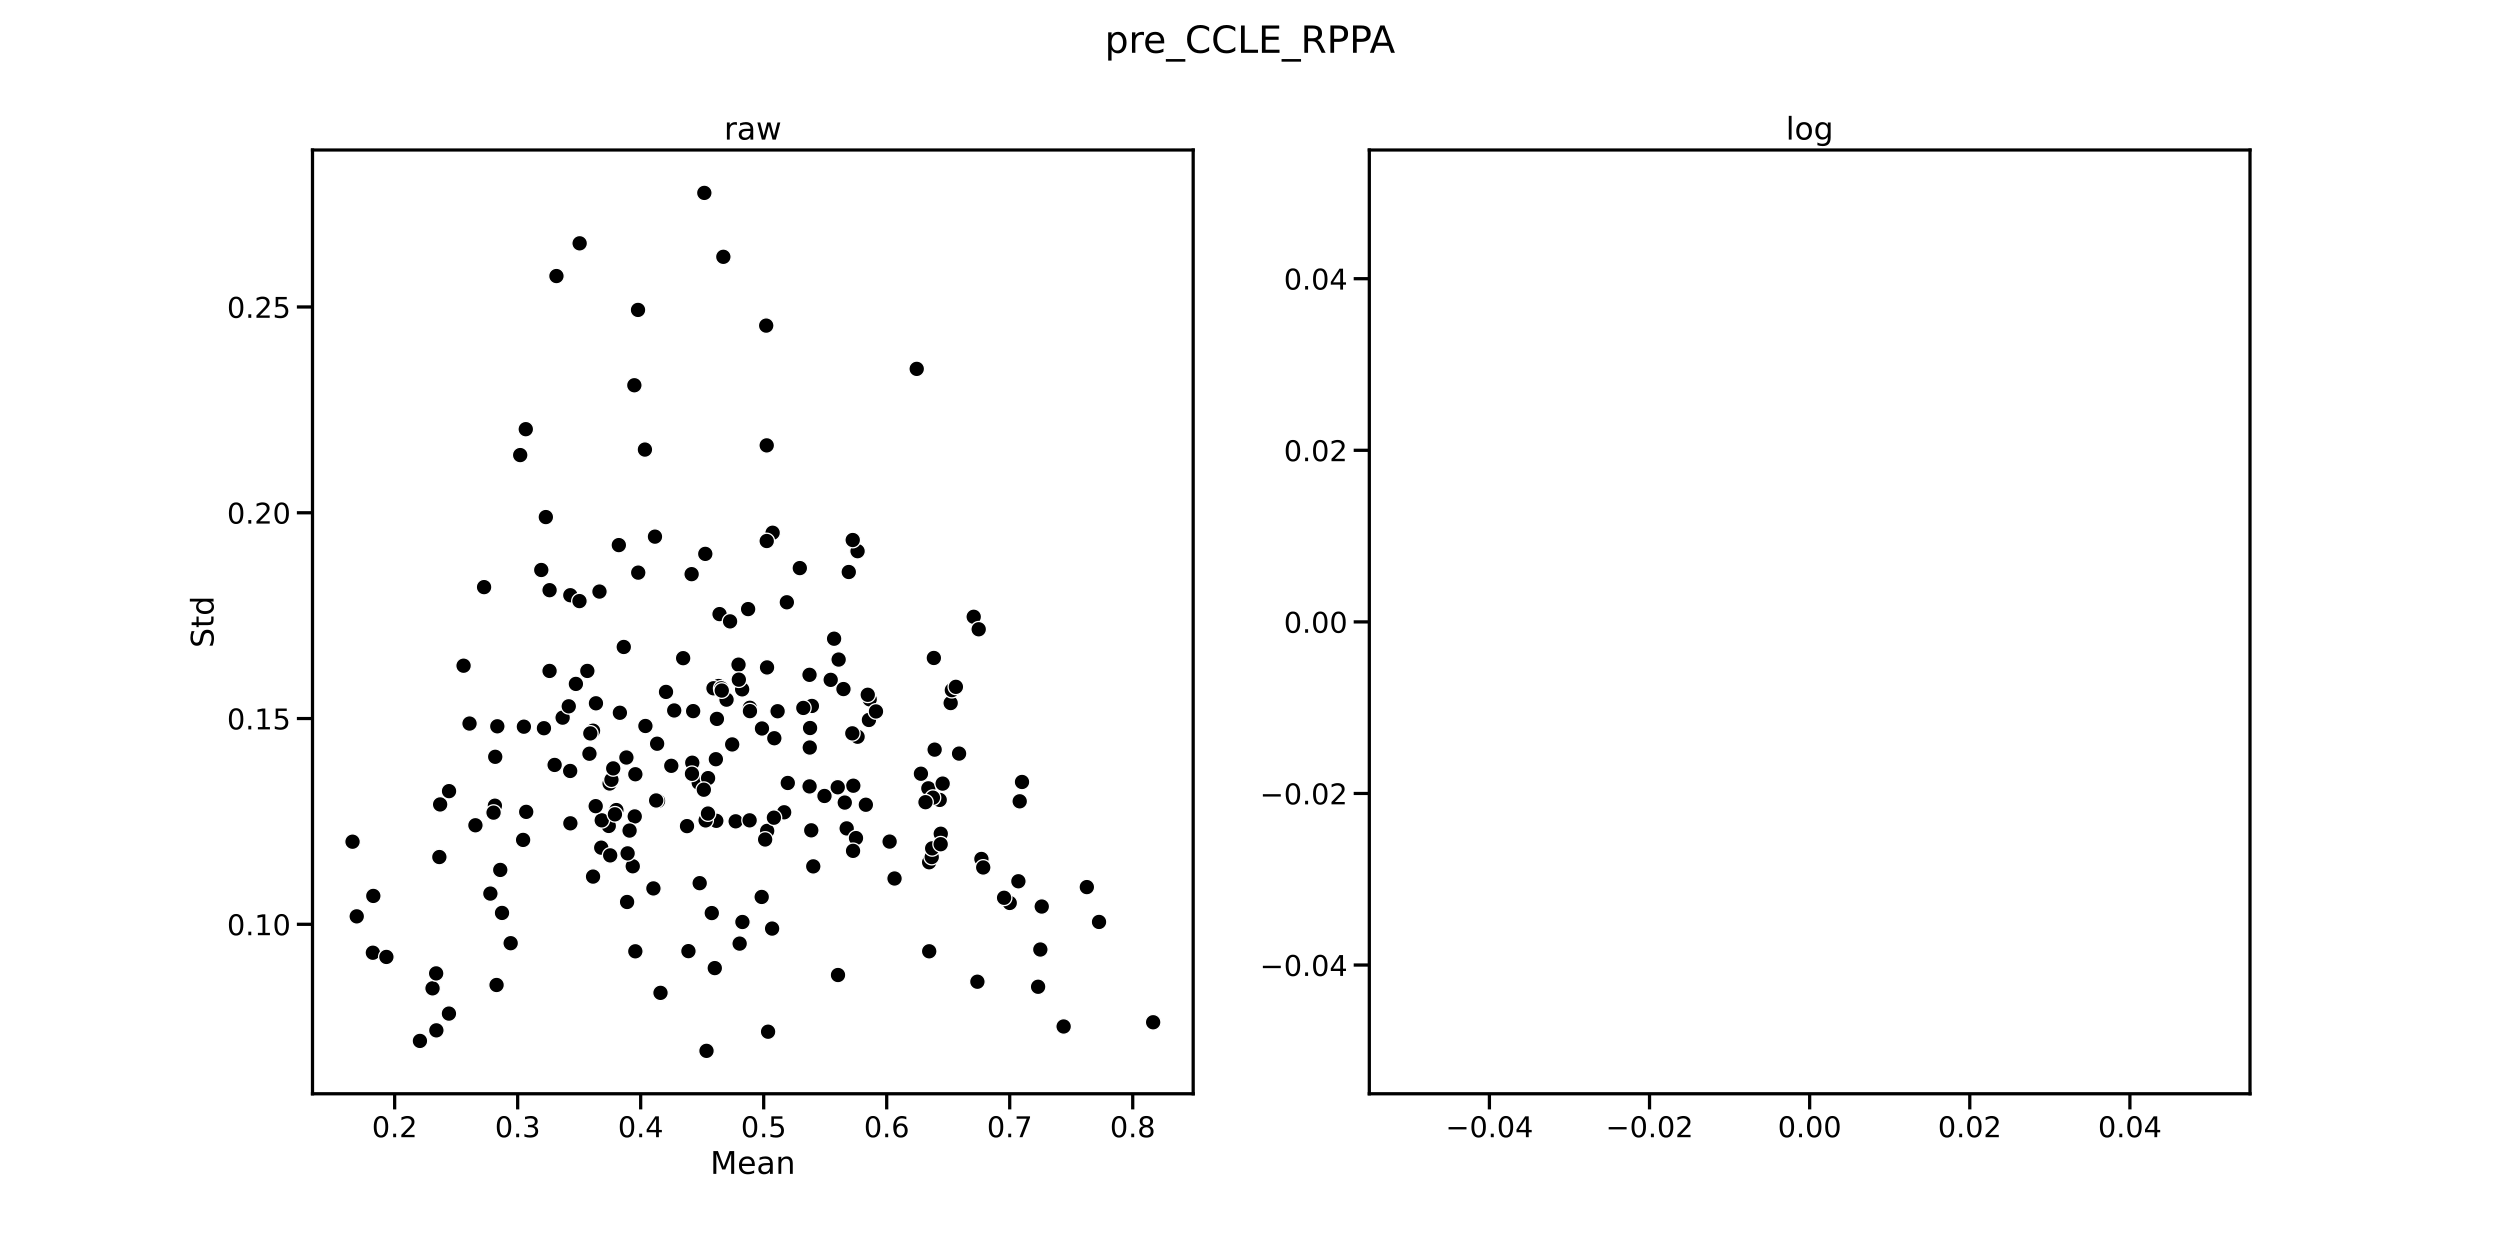 <?xml version="1.0" encoding="utf-8" standalone="no"?>
<!DOCTYPE svg PUBLIC "-//W3C//DTD SVG 1.1//EN"
  "http://www.w3.org/Graphics/SVG/1.1/DTD/svg11.dtd">
<!-- Created with matplotlib (https://matplotlib.org/) -->
<svg height="720pt" version="1.1" viewBox="0 0 1440 720" width="1440pt" xmlns="http://www.w3.org/2000/svg" xmlns:xlink="http://www.w3.org/1999/xlink">
 <defs>
  <style type="text/css">*{stroke-linecap:butt;stroke-linejoin:round;}</style>
 </defs>
 <g id="figure_1">
  <g id="patch_1">
   <path d="M 0 720 
L 1440 720 
L 1440 0 
L 0 0 
z
" style="fill:#ffffff;"/>
  </g>
  <g id="axes_1">
   <g id="patch_2">
    <path d="M 180 630 
L 687.273 630 
L 687.273 86.4 
L 180 86.4 
z
" style="fill:#ffffff;"/>
   </g>
   <g id="PathCollection_1">
    <defs>
     <path d="M 0 4.5 
C 1.193 4.5 2.338 4.026 3.182 3.182 
C 4.026 2.338 4.5 1.193 4.5 0 
C 4.5 -1.193 4.026 -2.338 3.182 -3.182 
C 2.338 -4.026 1.193 -4.5 0 -4.5 
C -1.193 -4.5 -2.338 -4.026 -3.182 -3.182 
C -4.026 -2.338 -4.5 -1.193 -4.5 0 
C -4.5 1.193 -4.026 2.338 -3.182 3.182 
C -2.338 4.026 -1.193 4.5 0 4.5 
z
" id="m0e0b0cdd06" style="stroke:#ffffff;stroke-width:0.75;"/>
    </defs>
    <g clip-path="url(#p935c5dc453)">
     <use style="stroke:#ffffff;stroke-width:0.75;" x="365.607" xlink:href="#m0e0b0cdd06" y="470.264"/>
     <use style="stroke:#ffffff;stroke-width:0.75;" x="249.139" xlink:href="#m0e0b0cdd06" y="569.284"/>
     <use style="stroke:#ffffff;stroke-width:0.75;" x="512.42" xlink:href="#m0e0b0cdd06" y="484.754"/>
     <use style="stroke:#ffffff;stroke-width:0.75;" x="478.482" xlink:href="#m0e0b0cdd06" y="391.595"/>
     <use style="stroke:#ffffff;stroke-width:0.75;" x="438.899" xlink:href="#m0e0b0cdd06" y="419.612"/>
     <use style="stroke:#ffffff;stroke-width:0.75;" x="467.647" xlink:href="#m0e0b0cdd06" y="406.625"/>
     <use style="stroke:#ffffff;stroke-width:0.75;" x="441.893" xlink:href="#m0e0b0cdd06" y="478.584"/>
     <use style="stroke:#ffffff;stroke-width:0.75;" x="600.042" xlink:href="#m0e0b0cdd06" y="522.165"/>
     <use style="stroke:#ffffff;stroke-width:0.75;" x="351.136" xlink:href="#m0e0b0cdd06" y="451.289"/>
     <use style="stroke:#ffffff;stroke-width:0.75;" x="453.767" xlink:href="#m0e0b0cdd06" y="450.991"/>
     <use style="stroke:#ffffff;stroke-width:0.75;" x="535.186" xlink:href="#m0e0b0cdd06" y="496.658"/>
     <use style="stroke:#ffffff;stroke-width:0.75;" x="364.461" xlink:href="#m0e0b0cdd06" y="498.966"/>
     <use style="stroke:#ffffff;stroke-width:0.75;" x="350.647" xlink:href="#m0e0b0cdd06" y="475.743"/>
     <use style="stroke:#ffffff;stroke-width:0.75;" x="431.928" xlink:href="#m0e0b0cdd06" y="407.687"/>
     <use style="stroke:#ffffff;stroke-width:0.75;" x="421.743" xlink:href="#m0e0b0cdd06" y="428.793"/>
     <use style="stroke:#ffffff;stroke-width:0.75;" x="377.26" xlink:href="#m0e0b0cdd06" y="309.108"/>
     <use style="stroke:#ffffff;stroke-width:0.75;" x="311.775" xlink:href="#m0e0b0cdd06" y="328.311"/>
     <use style="stroke:#ffffff;stroke-width:0.75;" x="488.896" xlink:href="#m0e0b0cdd06" y="329.475"/>
     <use style="stroke:#ffffff;stroke-width:0.75;" x="466.32" xlink:href="#m0e0b0cdd06" y="452.971"/>
     <use style="stroke:#ffffff;stroke-width:0.75;" x="537.894" xlink:href="#m0e0b0cdd06" y="378.988"/>
     <use style="stroke:#ffffff;stroke-width:0.75;" x="445.025" xlink:href="#m0e0b0cdd06" y="306.865"/>
     <use style="stroke:#ffffff;stroke-width:0.75;" x="355.034" xlink:href="#m0e0b0cdd06" y="466.597"/>
     <use style="stroke:#ffffff;stroke-width:0.75;" x="203.058" xlink:href="#m0e0b0cdd06" y="484.823"/>
     <use style="stroke:#ffffff;stroke-width:0.75;" x="541.264" xlink:href="#m0e0b0cdd06" y="460.751"/>
     <use style="stroke:#ffffff;stroke-width:0.75;" x="586.593" xlink:href="#m0e0b0cdd06" y="507.608"/>
     <use style="stroke:#ffffff;stroke-width:0.75;" x="538.352" xlink:href="#m0e0b0cdd06" y="431.789"/>
     <use style="stroke:#ffffff;stroke-width:0.75;" x="491.506" xlink:href="#m0e0b0cdd06" y="452.565"/>
     <use style="stroke:#ffffff;stroke-width:0.75;" x="402.465" xlink:href="#m0e0b0cdd06" y="450.844"/>
     <use style="stroke:#ffffff;stroke-width:0.75;" x="341.597" xlink:href="#m0e0b0cdd06" y="504.916"/>
     <use style="stroke:#ffffff;stroke-width:0.75;" x="565.292" xlink:href="#m0e0b0cdd06" y="494.756"/>
     <use style="stroke:#ffffff;stroke-width:0.75;" x="412.589" xlink:href="#m0e0b0cdd06" y="472.788"/>
     <use style="stroke:#ffffff;stroke-width:0.75;" x="316.558" xlink:href="#m0e0b0cdd06" y="339.945"/>
     <use style="stroke:#ffffff;stroke-width:0.75;" x="413.909" xlink:href="#m0e0b0cdd06" y="395.141"/>
     <use style="stroke:#ffffff;stroke-width:0.75;" x="451.68" xlink:href="#m0e0b0cdd06" y="467.876"/>
     <use style="stroke:#ffffff;stroke-width:0.75;" x="528.032" xlink:href="#m0e0b0cdd06" y="212.47"/>
     <use style="stroke:#ffffff;stroke-width:0.75;" x="423.748" xlink:href="#m0e0b0cdd06" y="473.082"/>
     <use style="stroke:#ffffff;stroke-width:0.75;" x="407.856" xlink:href="#m0e0b0cdd06" y="448.2"/>
     <use style="stroke:#ffffff;stroke-width:0.75;" x="467.287" xlink:href="#m0e0b0cdd06" y="478.27"/>
     <use style="stroke:#ffffff;stroke-width:0.75;" x="462.719" xlink:href="#m0e0b0cdd06" y="407.767"/>
     <use style="stroke:#ffffff;stroke-width:0.75;" x="388.346" xlink:href="#m0e0b0cdd06" y="409.227"/>
     <use style="stroke:#ffffff;stroke-width:0.75;" x="406.433" xlink:href="#m0e0b0cdd06" y="472.56"/>
     <use style="stroke:#ffffff;stroke-width:0.75;" x="446.004" xlink:href="#m0e0b0cdd06" y="425.226"/>
     <use style="stroke:#ffffff;stroke-width:0.75;" x="267.017" xlink:href="#m0e0b0cdd06" y="383.444"/>
     <use style="stroke:#ffffff;stroke-width:0.75;" x="286.021" xlink:href="#m0e0b0cdd06" y="567.352"/>
     <use style="stroke:#ffffff;stroke-width:0.75;" x="241.877" xlink:href="#m0e0b0cdd06" y="599.571"/>
     <use style="stroke:#ffffff;stroke-width:0.75;" x="427.483" xlink:href="#m0e0b0cdd06" y="397.067"/>
     <use style="stroke:#ffffff;stroke-width:0.75;" x="547.585" xlink:href="#m0e0b0cdd06" y="404.963"/>
     <use style="stroke:#ffffff;stroke-width:0.75;" x="483.056" xlink:href="#m0e0b0cdd06" y="379.906"/>
     <use style="stroke:#ffffff;stroke-width:0.75;" x="412.339" xlink:href="#m0e0b0cdd06" y="437.305"/>
     <use style="stroke:#ffffff;stroke-width:0.75;" x="286.456" xlink:href="#m0e0b0cdd06" y="418.349"/>
     <use style="stroke:#ffffff;stroke-width:0.75;" x="294.141" xlink:href="#m0e0b0cdd06" y="543.283"/>
     <use style="stroke:#ffffff;stroke-width:0.75;" x="416.647" xlink:href="#m0e0b0cdd06" y="147.926"/>
     <use style="stroke:#ffffff;stroke-width:0.75;" x="214.766" xlink:href="#m0e0b0cdd06" y="548.773"/>
     <use style="stroke:#ffffff;stroke-width:0.75;" x="346.602" xlink:href="#m0e0b0cdd06" y="472.507"/>
     <use style="stroke:#ffffff;stroke-width:0.75;" x="356.445" xlink:href="#m0e0b0cdd06" y="313.979"/>
     <use style="stroke:#ffffff;stroke-width:0.75;" x="273.846" xlink:href="#m0e0b0cdd06" y="475.358"/>
     <use style="stroke:#ffffff;stroke-width:0.75;" x="498.727" xlink:href="#m0e0b0cdd06" y="463.531"/>
     <use style="stroke:#ffffff;stroke-width:0.75;" x="395.717" xlink:href="#m0e0b0cdd06" y="475.844"/>
     <use style="stroke:#ffffff;stroke-width:0.75;" x="493.971" xlink:href="#m0e0b0cdd06" y="424.358"/>
     <use style="stroke:#ffffff;stroke-width:0.75;" x="352.193" xlink:href="#m0e0b0cdd06" y="449.159"/>
     <use style="stroke:#ffffff;stroke-width:0.75;" x="380.449" xlink:href="#m0e0b0cdd06" y="571.883"/>
     <use style="stroke:#ffffff;stroke-width:0.75;" x="333.871" xlink:href="#m0e0b0cdd06" y="140.152"/>
     <use style="stroke:#ffffff;stroke-width:0.75;" x="407.804" xlink:href="#m0e0b0cdd06" y="468.605"/>
     <use style="stroke:#ffffff;stroke-width:0.75;" x="587.347" xlink:href="#m0e0b0cdd06" y="461.556"/>
     <use style="stroke:#ffffff;stroke-width:0.75;" x="379.037" xlink:href="#m0e0b0cdd06" y="461.333"/>
     <use style="stroke:#ffffff;stroke-width:0.75;" x="361.504" xlink:href="#m0e0b0cdd06" y="491.543"/>
     <use style="stroke:#ffffff;stroke-width:0.75;" x="354.199" xlink:href="#m0e0b0cdd06" y="469.052"/>
     <use style="stroke:#ffffff;stroke-width:0.75;" x="442.416" xlink:href="#m0e0b0cdd06" y="594.26"/>
     <use style="stroke:#ffffff;stroke-width:0.75;" x="612.65" xlink:href="#m0e0b0cdd06" y="591.258"/>
     <use style="stroke:#ffffff;stroke-width:0.75;" x="581.599" xlink:href="#m0e0b0cdd06" y="520.104"/>
     <use style="stroke:#ffffff;stroke-width:0.75;" x="405.691" xlink:href="#m0e0b0cdd06" y="111.109"/>
     <use style="stroke:#ffffff;stroke-width:0.75;" x="393.498" xlink:href="#m0e0b0cdd06" y="379.108"/>
     <use style="stroke:#ffffff;stroke-width:0.75;" x="534.728" xlink:href="#m0e0b0cdd06" y="454.08"/>
     <use style="stroke:#ffffff;stroke-width:0.75;" x="328.504" xlink:href="#m0e0b0cdd06" y="342.853"/>
     <use style="stroke:#ffffff;stroke-width:0.75;" x="328.534" xlink:href="#m0e0b0cdd06" y="474.232"/>
     <use style="stroke:#ffffff;stroke-width:0.75;" x="289.164" xlink:href="#m0e0b0cdd06" y="525.847"/>
     <use style="stroke:#ffffff;stroke-width:0.75;" x="438.735" xlink:href="#m0e0b0cdd06" y="516.639"/>
     <use style="stroke:#ffffff;stroke-width:0.75;" x="406.944" xlink:href="#m0e0b0cdd06" y="605.291"/>
     <use style="stroke:#ffffff;stroke-width:0.75;" x="205.477" xlink:href="#m0e0b0cdd06" y="527.82"/>
     <use style="stroke:#ffffff;stroke-width:0.75;" x="251.345" xlink:href="#m0e0b0cdd06" y="593.483"/>
     <use style="stroke:#ffffff;stroke-width:0.75;" x="258.589" xlink:href="#m0e0b0cdd06" y="583.831"/>
     <use style="stroke:#ffffff;stroke-width:0.75;" x="562.982" xlink:href="#m0e0b0cdd06" y="565.471"/>
     <use style="stroke:#ffffff;stroke-width:0.75;" x="480.44" xlink:href="#m0e0b0cdd06" y="367.895"/>
     <use style="stroke:#ffffff;stroke-width:0.75;" x="515.251" xlink:href="#m0e0b0cdd06" y="506.013"/>
     <use style="stroke:#ffffff;stroke-width:0.75;" x="365.381" xlink:href="#m0e0b0cdd06" y="221.909"/>
     <use style="stroke:#ffffff;stroke-width:0.75;" x="542.963" xlink:href="#m0e0b0cdd06" y="451.352"/>
     <use style="stroke:#ffffff;stroke-width:0.75;" x="319.461" xlink:href="#m0e0b0cdd06" y="440.599"/>
     <use style="stroke:#ffffff;stroke-width:0.75;" x="396.542" xlink:href="#m0e0b0cdd06" y="547.852"/>
     <use style="stroke:#ffffff;stroke-width:0.75;" x="345.296" xlink:href="#m0e0b0cdd06" y="340.741"/>
     <use style="stroke:#ffffff;stroke-width:0.75;" x="270.451" xlink:href="#m0e0b0cdd06" y="416.763"/>
     <use style="stroke:#ffffff;stroke-width:0.75;" x="406.246" xlink:href="#m0e0b0cdd06" y="319.029"/>
     <use style="stroke:#ffffff;stroke-width:0.75;" x="490.934" xlink:href="#m0e0b0cdd06" y="422.407"/>
     <use style="stroke:#ffffff;stroke-width:0.75;" x="301.755" xlink:href="#m0e0b0cdd06" y="418.569"/>
     <use style="stroke:#ffffff;stroke-width:0.75;" x="530.454" xlink:href="#m0e0b0cdd06" y="445.666"/>
     <use style="stroke:#ffffff;stroke-width:0.75;" x="447.899" xlink:href="#m0e0b0cdd06" y="409.669"/>
     <use style="stroke:#ffffff;stroke-width:0.75;" x="500.934" xlink:href="#m0e0b0cdd06" y="402.82"/>
     <use style="stroke:#ffffff;stroke-width:0.75;" x="500.497" xlink:href="#m0e0b0cdd06" y="414.694"/>
     <use style="stroke:#ffffff;stroke-width:0.75;" x="339.52" xlink:href="#m0e0b0cdd06" y="434.146"/>
     <use style="stroke:#ffffff;stroke-width:0.75;" x="253.521" xlink:href="#m0e0b0cdd06" y="463.361"/>
     <use style="stroke:#ffffff;stroke-width:0.75;" x="430.922" xlink:href="#m0e0b0cdd06" y="350.838"/>
     <use style="stroke:#ffffff;stroke-width:0.75;" x="361.209" xlink:href="#m0e0b0cdd06" y="519.546"/>
     <use style="stroke:#ffffff;stroke-width:0.75;" x="253.069" xlink:href="#m0e0b0cdd06" y="493.652"/>
     <use style="stroke:#ffffff;stroke-width:0.75;" x="346.311" xlink:href="#m0e0b0cdd06" y="488.259"/>
     <use style="stroke:#ffffff;stroke-width:0.75;" x="314.4" xlink:href="#m0e0b0cdd06" y="297.832"/>
     <use style="stroke:#ffffff;stroke-width:0.75;" x="474.901" xlink:href="#m0e0b0cdd06" y="458.48"/>
     <use style="stroke:#ffffff;stroke-width:0.75;" x="383.626" xlink:href="#m0e0b0cdd06" y="398.539"/>
     <use style="stroke:#ffffff;stroke-width:0.75;" x="365.952" xlink:href="#m0e0b0cdd06" y="547.956"/>
     <use style="stroke:#ffffff;stroke-width:0.75;" x="285.055" xlink:href="#m0e0b0cdd06" y="464.085"/>
     <use style="stroke:#ffffff;stroke-width:0.75;" x="440.726" xlink:href="#m0e0b0cdd06" y="483.549"/>
     <use style="stroke:#ffffff;stroke-width:0.75;" x="426.035" xlink:href="#m0e0b0cdd06" y="543.516"/>
     <use style="stroke:#ffffff;stroke-width:0.75;" x="316.545" xlink:href="#m0e0b0cdd06" y="386.459"/>
     <use style="stroke:#ffffff;stroke-width:0.75;" x="414.456" xlink:href="#m0e0b0cdd06" y="353.723"/>
     <use style="stroke:#ffffff;stroke-width:0.75;" x="431.779" xlink:href="#m0e0b0cdd06" y="472.515"/>
     <use style="stroke:#ffffff;stroke-width:0.75;" x="285.252" xlink:href="#m0e0b0cdd06" y="435.92"/>
     <use style="stroke:#ffffff;stroke-width:0.75;" x="535.221" xlink:href="#m0e0b0cdd06" y="547.942"/>
     <use style="stroke:#ffffff;stroke-width:0.75;" x="399.263" xlink:href="#m0e0b0cdd06" y="409.601"/>
     <use style="stroke:#ffffff;stroke-width:0.75;" x="301.315" xlink:href="#m0e0b0cdd06" y="483.785"/>
     <use style="stroke:#ffffff;stroke-width:0.75;" x="427.634" xlink:href="#m0e0b0cdd06" y="531.068"/>
     <use style="stroke:#ffffff;stroke-width:0.75;" x="626.016" xlink:href="#m0e0b0cdd06" y="510.964"/>
     <use style="stroke:#ffffff;stroke-width:0.75;" x="552.43" xlink:href="#m0e0b0cdd06" y="434.067"/>
     <use style="stroke:#ffffff;stroke-width:0.75;" x="664.215" xlink:href="#m0e0b0cdd06" y="588.826"/>
     <use style="stroke:#ffffff;stroke-width:0.75;" x="597.952" xlink:href="#m0e0b0cdd06" y="568.376"/>
     <use style="stroke:#ffffff;stroke-width:0.75;" x="351.469" xlink:href="#m0e0b0cdd06" y="492.701"/>
     <use style="stroke:#ffffff;stroke-width:0.75;" x="588.677" xlink:href="#m0e0b0cdd06" y="450.415"/>
     <use style="stroke:#ffffff;stroke-width:0.75;" x="331.708" xlink:href="#m0e0b0cdd06" y="393.93"/>
     <use style="stroke:#ffffff;stroke-width:0.75;" x="409.986" xlink:href="#m0e0b0cdd06" y="525.928"/>
     <use style="stroke:#ffffff;stroke-width:0.75;" x="359.288" xlink:href="#m0e0b0cdd06" y="372.651"/>
     <use style="stroke:#ffffff;stroke-width:0.75;" x="466.285" xlink:href="#m0e0b0cdd06" y="388.701"/>
     <use style="stroke:#ffffff;stroke-width:0.75;" x="486.587" xlink:href="#m0e0b0cdd06" y="462.279"/>
     <use style="stroke:#ffffff;stroke-width:0.75;" x="365.965" xlink:href="#m0e0b0cdd06" y="445.966"/>
     <use style="stroke:#ffffff;stroke-width:0.75;" x="338.31" xlink:href="#m0e0b0cdd06" y="386.454"/>
     <use style="stroke:#ffffff;stroke-width:0.75;" x="299.637" xlink:href="#m0e0b0cdd06" y="262.127"/>
     <use style="stroke:#ffffff;stroke-width:0.75;" x="357.05" xlink:href="#m0e0b0cdd06" y="410.558"/>
     <use style="stroke:#ffffff;stroke-width:0.75;" x="360.809" xlink:href="#m0e0b0cdd06" y="436.324"/>
     <use style="stroke:#ffffff;stroke-width:0.75;" x="468.436" xlink:href="#m0e0b0cdd06" y="499.033"/>
     <use style="stroke:#ffffff;stroke-width:0.75;" x="251.226" xlink:href="#m0e0b0cdd06" y="560.675"/>
     <use style="stroke:#ffffff;stroke-width:0.75;" x="282.456" xlink:href="#m0e0b0cdd06" y="514.703"/>
     <use style="stroke:#ffffff;stroke-width:0.75;" x="405.402" xlink:href="#m0e0b0cdd06" y="454.868"/>
     <use style="stroke:#ffffff;stroke-width:0.75;" x="441.812" xlink:href="#m0e0b0cdd06" y="384.436"/>
     <use style="stroke:#ffffff;stroke-width:0.75;" x="398.373" xlink:href="#m0e0b0cdd06" y="330.714"/>
     <use style="stroke:#ffffff;stroke-width:0.75;" x="466.428" xlink:href="#m0e0b0cdd06" y="430.572"/>
     <use style="stroke:#ffffff;stroke-width:0.75;" x="376.365" xlink:href="#m0e0b0cdd06" y="511.728"/>
     <use style="stroke:#ffffff;stroke-width:0.75;" x="453.223" xlink:href="#m0e0b0cdd06" y="346.912"/>
     <use style="stroke:#ffffff;stroke-width:0.75;" x="504.566" xlink:href="#m0e0b0cdd06" y="409.787"/>
     <use style="stroke:#ffffff;stroke-width:0.75;" x="431.968" xlink:href="#m0e0b0cdd06" y="409.613"/>
     <use style="stroke:#ffffff;stroke-width:0.75;" x="460.692" xlink:href="#m0e0b0cdd06" y="327.218"/>
     <use style="stroke:#ffffff;stroke-width:0.75;" x="367.5" xlink:href="#m0e0b0cdd06" y="178.512"/>
     <use style="stroke:#ffffff;stroke-width:0.75;" x="222.559" xlink:href="#m0e0b0cdd06" y="551.191"/>
     <use style="stroke:#ffffff;stroke-width:0.75;" x="499.831" xlink:href="#m0e0b0cdd06" y="400.192"/>
     <use style="stroke:#ffffff;stroke-width:0.75;" x="403.018" xlink:href="#m0e0b0cdd06" y="508.702"/>
     <use style="stroke:#ffffff;stroke-width:0.75;" x="410.977" xlink:href="#m0e0b0cdd06" y="396.451"/>
     <use style="stroke:#ffffff;stroke-width:0.75;" x="487.686" xlink:href="#m0e0b0cdd06" y="477.15"/>
     <use style="stroke:#ffffff;stroke-width:0.75;" x="536.668" xlink:href="#m0e0b0cdd06" y="493.669"/>
     <use style="stroke:#ffffff;stroke-width:0.75;" x="415.455" xlink:href="#m0e0b0cdd06" y="396.463"/>
     <use style="stroke:#ffffff;stroke-width:0.75;" x="302.851" xlink:href="#m0e0b0cdd06" y="247.209"/>
     <use style="stroke:#ffffff;stroke-width:0.75;" x="537.367" xlink:href="#m0e0b0cdd06" y="459.453"/>
     <use style="stroke:#ffffff;stroke-width:0.75;" x="425.388" xlink:href="#m0e0b0cdd06" y="382.839"/>
     <use style="stroke:#ffffff;stroke-width:0.75;" x="425.57" xlink:href="#m0e0b0cdd06" y="391.478"/>
     <use style="stroke:#ffffff;stroke-width:0.75;" x="493.958" xlink:href="#m0e0b0cdd06" y="317.477"/>
     <use style="stroke:#ffffff;stroke-width:0.75;" x="303.098" xlink:href="#m0e0b0cdd06" y="467.628"/>
     <use style="stroke:#ffffff;stroke-width:0.75;" x="418.488" xlink:href="#m0e0b0cdd06" y="402.999"/>
     <use style="stroke:#ffffff;stroke-width:0.75;" x="466.605" xlink:href="#m0e0b0cdd06" y="419.335"/>
     <use style="stroke:#ffffff;stroke-width:0.75;" x="411.715" xlink:href="#m0e0b0cdd06" y="557.625"/>
     <use style="stroke:#ffffff;stroke-width:0.75;" x="371.761" xlink:href="#m0e0b0cdd06" y="418.168"/>
     <use style="stroke:#ffffff;stroke-width:0.75;" x="412.943" xlink:href="#m0e0b0cdd06" y="414.078"/>
     <use style="stroke:#ffffff;stroke-width:0.75;" x="313.31" xlink:href="#m0e0b0cdd06" y="419.451"/>
     <use style="stroke:#ffffff;stroke-width:0.75;" x="491.17" xlink:href="#m0e0b0cdd06" y="311.053"/>
     <use style="stroke:#ffffff;stroke-width:0.75;" x="441.632" xlink:href="#m0e0b0cdd06" y="311.623"/>
     <use style="stroke:#ffffff;stroke-width:0.75;" x="482.534" xlink:href="#m0e0b0cdd06" y="453.468"/>
     <use style="stroke:#ffffff;stroke-width:0.75;" x="541.878" xlink:href="#m0e0b0cdd06" y="480.237"/>
     <use style="stroke:#ffffff;stroke-width:0.75;" x="493.054" xlink:href="#m0e0b0cdd06" y="482.743"/>
     <use style="stroke:#ffffff;stroke-width:0.75;" x="343.121" xlink:href="#m0e0b0cdd06" y="464.346"/>
     <use style="stroke:#ffffff;stroke-width:0.75;" x="485.833" xlink:href="#m0e0b0cdd06" y="396.9"/>
     <use style="stroke:#ffffff;stroke-width:0.75;" x="566.331" xlink:href="#m0e0b0cdd06" y="499.657"/>
     <use style="stroke:#ffffff;stroke-width:0.75;" x="578.354" xlink:href="#m0e0b0cdd06" y="517.125"/>
     <use style="stroke:#ffffff;stroke-width:0.75;" x="378.509" xlink:href="#m0e0b0cdd06" y="428.384"/>
     <use style="stroke:#ffffff;stroke-width:0.75;" x="548.261" xlink:href="#m0e0b0cdd06" y="397.524"/>
     <use style="stroke:#ffffff;stroke-width:0.75;" x="560.856" xlink:href="#m0e0b0cdd06" y="355.27"/>
     <use style="stroke:#ffffff;stroke-width:0.75;" x="563.728" xlink:href="#m0e0b0cdd06" y="362.463"/>
     <use style="stroke:#ffffff;stroke-width:0.75;" x="258.649" xlink:href="#m0e0b0cdd06" y="455.697"/>
     <use style="stroke:#ffffff;stroke-width:0.75;" x="341.593" xlink:href="#m0e0b0cdd06" y="420.887"/>
     <use style="stroke:#ffffff;stroke-width:0.75;" x="533.085" xlink:href="#m0e0b0cdd06" y="462.064"/>
     <use style="stroke:#ffffff;stroke-width:0.75;" x="328.426" xlink:href="#m0e0b0cdd06" y="444.074"/>
     <use style="stroke:#ffffff;stroke-width:0.75;" x="340.03" xlink:href="#m0e0b0cdd06" y="422.44"/>
     <use style="stroke:#ffffff;stroke-width:0.75;" x="491.361" xlink:href="#m0e0b0cdd06" y="490.09"/>
     <use style="stroke:#ffffff;stroke-width:0.75;" x="444.733" xlink:href="#m0e0b0cdd06" y="534.86"/>
     <use style="stroke:#ffffff;stroke-width:0.75;" x="377.943" xlink:href="#m0e0b0cdd06" y="461.065"/>
     <use style="stroke:#ffffff;stroke-width:0.75;" x="362.637" xlink:href="#m0e0b0cdd06" y="478.403"/>
     <use style="stroke:#ffffff;stroke-width:0.75;" x="215.026" xlink:href="#m0e0b0cdd06" y="516.054"/>
     <use style="stroke:#ffffff;stroke-width:0.75;" x="420.525" xlink:href="#m0e0b0cdd06" y="357.912"/>
     <use style="stroke:#ffffff;stroke-width:0.75;" x="324.073" xlink:href="#m0e0b0cdd06" y="413.358"/>
     <use style="stroke:#ffffff;stroke-width:0.75;" x="536.932" xlink:href="#m0e0b0cdd06" y="488.661"/>
     <use style="stroke:#ffffff;stroke-width:0.75;" x="482.691" xlink:href="#m0e0b0cdd06" y="561.608"/>
     <use style="stroke:#ffffff;stroke-width:0.75;" x="288.148" xlink:href="#m0e0b0cdd06" y="501.077"/>
     <use style="stroke:#ffffff;stroke-width:0.75;" x="333.775" xlink:href="#m0e0b0cdd06" y="346.23"/>
     <use style="stroke:#ffffff;stroke-width:0.75;" x="343.27" xlink:href="#m0e0b0cdd06" y="405.1"/>
     <use style="stroke:#ffffff;stroke-width:0.75;" x="441.33" xlink:href="#m0e0b0cdd06" y="187.551"/>
     <use style="stroke:#ffffff;stroke-width:0.75;" x="367.619" xlink:href="#m0e0b0cdd06" y="329.835"/>
     <use style="stroke:#ffffff;stroke-width:0.75;" x="415.742" xlink:href="#m0e0b0cdd06" y="397.763"/>
     <use style="stroke:#ffffff;stroke-width:0.75;" x="284.285" xlink:href="#m0e0b0cdd06" y="468.071"/>
     <use style="stroke:#ffffff;stroke-width:0.75;" x="278.829" xlink:href="#m0e0b0cdd06" y="338.185"/>
     <use style="stroke:#ffffff;stroke-width:0.75;" x="541.825" xlink:href="#m0e0b0cdd06" y="486.272"/>
     <use style="stroke:#ffffff;stroke-width:0.75;" x="353.216" xlink:href="#m0e0b0cdd06" y="442.599"/>
     <use style="stroke:#ffffff;stroke-width:0.75;" x="633.042" xlink:href="#m0e0b0cdd06" y="531.04"/>
     <use style="stroke:#ffffff;stroke-width:0.75;" x="327.606" xlink:href="#m0e0b0cdd06" y="406.835"/>
     <use style="stroke:#ffffff;stroke-width:0.75;" x="320.512" xlink:href="#m0e0b0cdd06" y="159.006"/>
     <use style="stroke:#ffffff;stroke-width:0.75;" x="550.591" xlink:href="#m0e0b0cdd06" y="395.617"/>
     <use style="stroke:#ffffff;stroke-width:0.75;" x="371.472" xlink:href="#m0e0b0cdd06" y="258.952"/>
     <use style="stroke:#ffffff;stroke-width:0.75;" x="386.661" xlink:href="#m0e0b0cdd06" y="441.108"/>
     <use style="stroke:#ffffff;stroke-width:0.75;" x="599.231" xlink:href="#m0e0b0cdd06" y="546.922"/>
     <use style="stroke:#ffffff;stroke-width:0.75;" x="398.754" xlink:href="#m0e0b0cdd06" y="439.329"/>
     <use style="stroke:#ffffff;stroke-width:0.75;" x="441.63" xlink:href="#m0e0b0cdd06" y="256.539"/>
     <use style="stroke:#ffffff;stroke-width:0.75;" x="398.574" xlink:href="#m0e0b0cdd06" y="445.697"/>
     <use style="stroke:#ffffff;stroke-width:0.75;" x="445.765" xlink:href="#m0e0b0cdd06" y="470.993"/>
    </g>
   </g>
   <g id="matplotlib.axis_1">
    <g id="xtick_1">
     <g id="line2d_1">
      <defs>
       <path d="M 0 0 
L 0 9 
" id="mfdda597f9f" style="stroke:#000000;stroke-width:1.875;"/>
      </defs>
      <g>
       <use style="stroke:#000000;stroke-width:1.875;" x="227.323" xlink:href="#mfdda597f9f" y="630"/>
      </g>
     </g>
     <g id="text_1">
      <!-- 0.2 -->
      <g transform="translate(214.203 655.037)scale(0.165 -0.165)">
       <defs>
        <path d="M 31.781 66.406 
Q 24.172 66.406 20.328 58.906 
Q 16.5 51.422 16.5 36.375 
Q 16.5 21.391 20.328 13.891 
Q 24.172 6.391 31.781 6.391 
Q 39.453 6.391 43.281 13.891 
Q 47.125 21.391 47.125 36.375 
Q 47.125 51.422 43.281 58.906 
Q 39.453 66.406 31.781 66.406 
z
M 31.781 74.219 
Q 44.047 74.219 50.516 64.516 
Q 56.984 54.828 56.984 36.375 
Q 56.984 17.969 50.516 8.266 
Q 44.047 -1.422 31.781 -1.422 
Q 19.531 -1.422 13.062 8.266 
Q 6.594 17.969 6.594 36.375 
Q 6.594 54.828 13.062 64.516 
Q 19.531 74.219 31.781 74.219 
z
" id="DejaVuSans-48"/>
        <path d="M 10.688 12.406 
L 21 12.406 
L 21 0 
L 10.688 0 
z
" id="DejaVuSans-46"/>
        <path d="M 19.188 8.297 
L 53.609 8.297 
L 53.609 0 
L 7.328 0 
L 7.328 8.297 
Q 12.938 14.109 22.625 23.891 
Q 32.328 33.688 34.812 36.531 
Q 39.547 41.844 41.422 45.531 
Q 43.312 49.219 43.312 52.781 
Q 43.312 58.594 39.234 62.25 
Q 35.156 65.922 28.609 65.922 
Q 23.969 65.922 18.812 64.312 
Q 13.672 62.703 7.812 59.422 
L 7.812 69.391 
Q 13.766 71.781 18.938 73 
Q 24.125 74.219 28.422 74.219 
Q 39.75 74.219 46.484 68.547 
Q 53.219 62.891 53.219 53.422 
Q 53.219 48.922 51.531 44.891 
Q 49.859 40.875 45.406 35.406 
Q 44.188 33.984 37.641 27.219 
Q 31.109 20.453 19.188 8.297 
z
" id="DejaVuSans-50"/>
       </defs>
       <use xlink:href="#DejaVuSans-48"/>
       <use x="63.623" xlink:href="#DejaVuSans-46"/>
       <use x="95.41" xlink:href="#DejaVuSans-50"/>
      </g>
     </g>
    </g>
    <g id="xtick_2">
     <g id="line2d_2">
      <g>
       <use style="stroke:#000000;stroke-width:1.875;" x="298.178" xlink:href="#mfdda597f9f" y="630"/>
      </g>
     </g>
     <g id="text_2">
      <!-- 0.3 -->
      <g transform="translate(285.058 655.037)scale(0.165 -0.165)">
       <defs>
        <path d="M 40.578 39.312 
Q 47.656 37.797 51.625 33 
Q 55.609 28.219 55.609 21.188 
Q 55.609 10.406 48.188 4.484 
Q 40.766 -1.422 27.094 -1.422 
Q 22.516 -1.422 17.656 -0.516 
Q 12.797 0.391 7.625 2.203 
L 7.625 11.719 
Q 11.719 9.328 16.594 8.109 
Q 21.484 6.891 26.812 6.891 
Q 36.078 6.891 40.938 10.547 
Q 45.797 14.203 45.797 21.188 
Q 45.797 27.641 41.281 31.266 
Q 36.766 34.906 28.719 34.906 
L 20.219 34.906 
L 20.219 43.016 
L 29.109 43.016 
Q 36.375 43.016 40.234 45.922 
Q 44.094 48.828 44.094 54.297 
Q 44.094 59.906 40.109 62.906 
Q 36.141 65.922 28.719 65.922 
Q 24.656 65.922 20.016 65.031 
Q 15.375 64.156 9.812 62.312 
L 9.812 71.094 
Q 15.438 72.656 20.344 73.438 
Q 25.25 74.219 29.594 74.219 
Q 40.828 74.219 47.359 69.109 
Q 53.906 64.016 53.906 55.328 
Q 53.906 49.266 50.438 45.094 
Q 46.969 40.922 40.578 39.312 
z
" id="DejaVuSans-51"/>
       </defs>
       <use xlink:href="#DejaVuSans-48"/>
       <use x="63.623" xlink:href="#DejaVuSans-46"/>
       <use x="95.41" xlink:href="#DejaVuSans-51"/>
      </g>
     </g>
    </g>
    <g id="xtick_3">
     <g id="line2d_3">
      <g>
       <use style="stroke:#000000;stroke-width:1.875;" x="369.032" xlink:href="#mfdda597f9f" y="630"/>
      </g>
     </g>
     <g id="text_3">
      <!-- 0.4 -->
      <g transform="translate(355.912 655.037)scale(0.165 -0.165)">
       <defs>
        <path d="M 37.797 64.312 
L 12.891 25.391 
L 37.797 25.391 
z
M 35.203 72.906 
L 47.609 72.906 
L 47.609 25.391 
L 58.016 25.391 
L 58.016 17.188 
L 47.609 17.188 
L 47.609 0 
L 37.797 0 
L 37.797 17.188 
L 4.891 17.188 
L 4.891 26.703 
z
" id="DejaVuSans-52"/>
       </defs>
       <use xlink:href="#DejaVuSans-48"/>
       <use x="63.623" xlink:href="#DejaVuSans-46"/>
       <use x="95.41" xlink:href="#DejaVuSans-52"/>
      </g>
     </g>
    </g>
    <g id="xtick_4">
     <g id="line2d_4">
      <g>
       <use style="stroke:#000000;stroke-width:1.875;" x="439.886" xlink:href="#mfdda597f9f" y="630"/>
      </g>
     </g>
     <g id="text_4">
      <!-- 0.5 -->
      <g transform="translate(426.766 655.037)scale(0.165 -0.165)">
       <defs>
        <path d="M 10.797 72.906 
L 49.516 72.906 
L 49.516 64.594 
L 19.828 64.594 
L 19.828 46.734 
Q 21.969 47.469 24.109 47.828 
Q 26.266 48.188 28.422 48.188 
Q 40.625 48.188 47.75 41.5 
Q 54.891 34.812 54.891 23.391 
Q 54.891 11.625 47.562 5.094 
Q 40.234 -1.422 26.906 -1.422 
Q 22.312 -1.422 17.547 -0.641 
Q 12.797 0.141 7.719 1.703 
L 7.719 11.625 
Q 12.109 9.234 16.797 8.062 
Q 21.484 6.891 26.703 6.891 
Q 35.156 6.891 40.078 11.328 
Q 45.016 15.766 45.016 23.391 
Q 45.016 31 40.078 35.438 
Q 35.156 39.891 26.703 39.891 
Q 22.75 39.891 18.812 39.016 
Q 14.891 38.141 10.797 36.281 
z
" id="DejaVuSans-53"/>
       </defs>
       <use xlink:href="#DejaVuSans-48"/>
       <use x="63.623" xlink:href="#DejaVuSans-46"/>
       <use x="95.41" xlink:href="#DejaVuSans-53"/>
      </g>
     </g>
    </g>
    <g id="xtick_5">
     <g id="line2d_5">
      <g>
       <use style="stroke:#000000;stroke-width:1.875;" x="510.741" xlink:href="#mfdda597f9f" y="630"/>
      </g>
     </g>
     <g id="text_5">
      <!-- 0.6 -->
      <g transform="translate(497.621 655.037)scale(0.165 -0.165)">
       <defs>
        <path d="M 33.016 40.375 
Q 26.375 40.375 22.484 35.828 
Q 18.609 31.297 18.609 23.391 
Q 18.609 15.531 22.484 10.953 
Q 26.375 6.391 33.016 6.391 
Q 39.656 6.391 43.531 10.953 
Q 47.406 15.531 47.406 23.391 
Q 47.406 31.297 43.531 35.828 
Q 39.656 40.375 33.016 40.375 
z
M 52.594 71.297 
L 52.594 62.312 
Q 48.875 64.062 45.094 64.984 
Q 41.312 65.922 37.594 65.922 
Q 27.828 65.922 22.672 59.328 
Q 17.531 52.734 16.797 39.406 
Q 19.672 43.656 24.016 45.922 
Q 28.375 48.188 33.594 48.188 
Q 44.578 48.188 50.953 41.516 
Q 57.328 34.859 57.328 23.391 
Q 57.328 12.156 50.688 5.359 
Q 44.047 -1.422 33.016 -1.422 
Q 20.359 -1.422 13.672 8.266 
Q 6.984 17.969 6.984 36.375 
Q 6.984 53.656 15.188 63.938 
Q 23.391 74.219 37.203 74.219 
Q 40.922 74.219 44.703 73.484 
Q 48.484 72.75 52.594 71.297 
z
" id="DejaVuSans-54"/>
       </defs>
       <use xlink:href="#DejaVuSans-48"/>
       <use x="63.623" xlink:href="#DejaVuSans-46"/>
       <use x="95.41" xlink:href="#DejaVuSans-54"/>
      </g>
     </g>
    </g>
    <g id="xtick_6">
     <g id="line2d_6">
      <g>
       <use style="stroke:#000000;stroke-width:1.875;" x="581.595" xlink:href="#mfdda597f9f" y="630"/>
      </g>
     </g>
     <g id="text_6">
      <!-- 0.7 -->
      <g transform="translate(568.475 655.037)scale(0.165 -0.165)">
       <defs>
        <path d="M 8.203 72.906 
L 55.078 72.906 
L 55.078 68.703 
L 28.609 0 
L 18.312 0 
L 43.219 64.594 
L 8.203 64.594 
z
" id="DejaVuSans-55"/>
       </defs>
       <use xlink:href="#DejaVuSans-48"/>
       <use x="63.623" xlink:href="#DejaVuSans-46"/>
       <use x="95.41" xlink:href="#DejaVuSans-55"/>
      </g>
     </g>
    </g>
    <g id="xtick_7">
     <g id="line2d_7">
      <g>
       <use style="stroke:#000000;stroke-width:1.875;" x="652.45" xlink:href="#mfdda597f9f" y="630"/>
      </g>
     </g>
     <g id="text_7">
      <!-- 0.8 -->
      <g transform="translate(639.329 655.037)scale(0.165 -0.165)">
       <defs>
        <path d="M 31.781 34.625 
Q 24.75 34.625 20.719 30.859 
Q 16.703 27.094 16.703 20.516 
Q 16.703 13.922 20.719 10.156 
Q 24.75 6.391 31.781 6.391 
Q 38.812 6.391 42.859 10.172 
Q 46.922 13.969 46.922 20.516 
Q 46.922 27.094 42.891 30.859 
Q 38.875 34.625 31.781 34.625 
z
M 21.922 38.812 
Q 15.578 40.375 12.031 44.719 
Q 8.5 49.078 8.5 55.328 
Q 8.5 64.062 14.719 69.141 
Q 20.953 74.219 31.781 74.219 
Q 42.672 74.219 48.875 69.141 
Q 55.078 64.062 55.078 55.328 
Q 55.078 49.078 51.531 44.719 
Q 48 40.375 41.703 38.812 
Q 48.828 37.156 52.797 32.312 
Q 56.781 27.484 56.781 20.516 
Q 56.781 9.906 50.312 4.234 
Q 43.844 -1.422 31.781 -1.422 
Q 19.734 -1.422 13.25 4.234 
Q 6.781 9.906 6.781 20.516 
Q 6.781 27.484 10.781 32.312 
Q 14.797 37.156 21.922 38.812 
z
M 18.312 54.391 
Q 18.312 48.734 21.844 45.562 
Q 25.391 42.391 31.781 42.391 
Q 38.141 42.391 41.719 45.562 
Q 45.312 48.734 45.312 54.391 
Q 45.312 60.062 41.719 63.234 
Q 38.141 66.406 31.781 66.406 
Q 25.391 66.406 21.844 63.234 
Q 18.312 60.062 18.312 54.391 
z
" id="DejaVuSans-56"/>
       </defs>
       <use xlink:href="#DejaVuSans-48"/>
       <use x="63.623" xlink:href="#DejaVuSans-46"/>
       <use x="95.41" xlink:href="#DejaVuSans-56"/>
      </g>
     </g>
    </g>
    <g id="text_8">
     <!-- Mean -->
     <g transform="translate(409.114 676.146)scale(0.18 -0.18)">
      <defs>
       <path d="M 9.812 72.906 
L 24.516 72.906 
L 43.109 23.297 
L 61.812 72.906 
L 76.516 72.906 
L 76.516 0 
L 66.891 0 
L 66.891 64.016 
L 48.094 14.016 
L 38.188 14.016 
L 19.391 64.016 
L 19.391 0 
L 9.812 0 
z
" id="DejaVuSans-77"/>
       <path d="M 56.203 29.594 
L 56.203 25.203 
L 14.891 25.203 
Q 15.484 15.922 20.484 11.062 
Q 25.484 6.203 34.422 6.203 
Q 39.594 6.203 44.453 7.469 
Q 49.312 8.734 54.109 11.281 
L 54.109 2.781 
Q 49.266 0.734 44.188 -0.344 
Q 39.109 -1.422 33.891 -1.422 
Q 20.797 -1.422 13.156 6.188 
Q 5.516 13.812 5.516 26.812 
Q 5.516 40.234 12.766 48.109 
Q 20.016 56 32.328 56 
Q 43.359 56 49.781 48.891 
Q 56.203 41.797 56.203 29.594 
z
M 47.219 32.234 
Q 47.125 39.594 43.094 43.984 
Q 39.062 48.391 32.422 48.391 
Q 24.906 48.391 20.391 44.141 
Q 15.875 39.891 15.188 32.172 
z
" id="DejaVuSans-101"/>
       <path d="M 34.281 27.484 
Q 23.391 27.484 19.188 25 
Q 14.984 22.516 14.984 16.5 
Q 14.984 11.719 18.141 8.906 
Q 21.297 6.109 26.703 6.109 
Q 34.188 6.109 38.703 11.406 
Q 43.219 16.703 43.219 25.484 
L 43.219 27.484 
z
M 52.203 31.203 
L 52.203 0 
L 43.219 0 
L 43.219 8.297 
Q 40.141 3.328 35.547 0.953 
Q 30.953 -1.422 24.312 -1.422 
Q 15.922 -1.422 10.953 3.297 
Q 6 8.016 6 15.922 
Q 6 25.141 12.172 29.828 
Q 18.359 34.516 30.609 34.516 
L 43.219 34.516 
L 43.219 35.406 
Q 43.219 41.609 39.141 45 
Q 35.062 48.391 27.688 48.391 
Q 23 48.391 18.547 47.266 
Q 14.109 46.141 10.016 43.891 
L 10.016 52.203 
Q 14.938 54.109 19.578 55.047 
Q 24.219 56 28.609 56 
Q 40.484 56 46.344 49.844 
Q 52.203 43.703 52.203 31.203 
z
" id="DejaVuSans-97"/>
       <path d="M 54.891 33.016 
L 54.891 0 
L 45.906 0 
L 45.906 32.719 
Q 45.906 40.484 42.875 44.328 
Q 39.844 48.188 33.797 48.188 
Q 26.516 48.188 22.312 43.547 
Q 18.109 38.922 18.109 30.906 
L 18.109 0 
L 9.078 0 
L 9.078 54.688 
L 18.109 54.688 
L 18.109 46.188 
Q 21.344 51.125 25.703 53.562 
Q 30.078 56 35.797 56 
Q 45.219 56 50.047 50.172 
Q 54.891 44.344 54.891 33.016 
z
" id="DejaVuSans-110"/>
      </defs>
      <use xlink:href="#DejaVuSans-77"/>
      <use x="86.279" xlink:href="#DejaVuSans-101"/>
      <use x="147.803" xlink:href="#DejaVuSans-97"/>
      <use x="209.082" xlink:href="#DejaVuSans-110"/>
     </g>
    </g>
   </g>
   <g id="matplotlib.axis_2">
    <g id="ytick_1">
     <g id="line2d_8">
      <defs>
       <path d="M 0 0 
L -9 0 
" id="m6f0453b9dc" style="stroke:#000000;stroke-width:1.875;"/>
      </defs>
      <g>
       <use style="stroke:#000000;stroke-width:1.875;" x="180" xlink:href="#m6f0453b9dc" y="532.414"/>
      </g>
     </g>
     <g id="text_9">
      <!-- 0.10 -->
      <g transform="translate(130.762 538.683)scale(0.165 -0.165)">
       <defs>
        <path d="M 12.406 8.297 
L 28.516 8.297 
L 28.516 63.922 
L 10.984 60.406 
L 10.984 69.391 
L 28.422 72.906 
L 38.281 72.906 
L 38.281 8.297 
L 54.391 8.297 
L 54.391 0 
L 12.406 0 
z
" id="DejaVuSans-49"/>
       </defs>
       <use xlink:href="#DejaVuSans-48"/>
       <use x="63.623" xlink:href="#DejaVuSans-46"/>
       <use x="95.41" xlink:href="#DejaVuSans-49"/>
       <use x="159.033" xlink:href="#DejaVuSans-48"/>
      </g>
     </g>
    </g>
    <g id="ytick_2">
     <g id="line2d_9">
      <g>
       <use style="stroke:#000000;stroke-width:1.875;" x="180" xlink:href="#m6f0453b9dc" y="413.876"/>
      </g>
     </g>
     <g id="text_10">
      <!-- 0.15 -->
      <g transform="translate(130.762 420.145)scale(0.165 -0.165)">
       <use xlink:href="#DejaVuSans-48"/>
       <use x="63.623" xlink:href="#DejaVuSans-46"/>
       <use x="95.41" xlink:href="#DejaVuSans-49"/>
       <use x="159.033" xlink:href="#DejaVuSans-53"/>
      </g>
     </g>
    </g>
    <g id="ytick_3">
     <g id="line2d_10">
      <g>
       <use style="stroke:#000000;stroke-width:1.875;" x="180" xlink:href="#m6f0453b9dc" y="295.337"/>
      </g>
     </g>
     <g id="text_11">
      <!-- 0.20 -->
      <g transform="translate(130.762 301.606)scale(0.165 -0.165)">
       <use xlink:href="#DejaVuSans-48"/>
       <use x="63.623" xlink:href="#DejaVuSans-46"/>
       <use x="95.41" xlink:href="#DejaVuSans-50"/>
       <use x="159.033" xlink:href="#DejaVuSans-48"/>
      </g>
     </g>
    </g>
    <g id="ytick_4">
     <g id="line2d_11">
      <g>
       <use style="stroke:#000000;stroke-width:1.875;" x="180" xlink:href="#m6f0453b9dc" y="176.799"/>
      </g>
     </g>
     <g id="text_12">
      <!-- 0.25 -->
      <g transform="translate(130.762 183.068)scale(0.165 -0.165)">
       <use xlink:href="#DejaVuSans-48"/>
       <use x="63.623" xlink:href="#DejaVuSans-46"/>
       <use x="95.41" xlink:href="#DejaVuSans-50"/>
       <use x="159.033" xlink:href="#DejaVuSans-53"/>
      </g>
     </g>
    </g>
    <g id="text_13">
     <!-- Std -->
     <g transform="translate(123.018 373.155)rotate(-90)scale(0.18 -0.18)">
      <defs>
       <path d="M 53.516 70.516 
L 53.516 60.891 
Q 47.906 63.578 42.922 64.891 
Q 37.938 66.219 33.297 66.219 
Q 25.25 66.219 20.875 63.094 
Q 16.5 59.969 16.5 54.203 
Q 16.5 49.359 19.406 46.891 
Q 22.312 44.438 30.422 42.922 
L 36.375 41.703 
Q 47.406 39.594 52.656 34.297 
Q 57.906 29 57.906 20.125 
Q 57.906 9.516 50.797 4.047 
Q 43.703 -1.422 29.984 -1.422 
Q 24.812 -1.422 18.969 -0.25 
Q 13.141 0.922 6.891 3.219 
L 6.891 13.375 
Q 12.891 10.016 18.656 8.297 
Q 24.422 6.594 29.984 6.594 
Q 38.422 6.594 43.016 9.906 
Q 47.609 13.234 47.609 19.391 
Q 47.609 24.75 44.312 27.781 
Q 41.016 30.812 33.5 32.328 
L 27.484 33.5 
Q 16.453 35.688 11.516 40.375 
Q 6.594 45.062 6.594 53.422 
Q 6.594 63.094 13.406 68.656 
Q 20.219 74.219 32.172 74.219 
Q 37.312 74.219 42.625 73.281 
Q 47.953 72.359 53.516 70.516 
z
" id="DejaVuSans-83"/>
       <path d="M 18.312 70.219 
L 18.312 54.688 
L 36.812 54.688 
L 36.812 47.703 
L 18.312 47.703 
L 18.312 18.016 
Q 18.312 11.328 20.141 9.422 
Q 21.969 7.516 27.594 7.516 
L 36.812 7.516 
L 36.812 0 
L 27.594 0 
Q 17.188 0 13.234 3.875 
Q 9.281 7.766 9.281 18.016 
L 9.281 47.703 
L 2.688 47.703 
L 2.688 54.688 
L 9.281 54.688 
L 9.281 70.219 
z
" id="DejaVuSans-116"/>
       <path d="M 45.406 46.391 
L 45.406 75.984 
L 54.391 75.984 
L 54.391 0 
L 45.406 0 
L 45.406 8.203 
Q 42.578 3.328 38.25 0.953 
Q 33.938 -1.422 27.875 -1.422 
Q 17.969 -1.422 11.734 6.484 
Q 5.516 14.406 5.516 27.297 
Q 5.516 40.188 11.734 48.094 
Q 17.969 56 27.875 56 
Q 33.938 56 38.25 53.625 
Q 42.578 51.266 45.406 46.391 
z
M 14.797 27.297 
Q 14.797 17.391 18.875 11.75 
Q 22.953 6.109 30.078 6.109 
Q 37.203 6.109 41.297 11.75 
Q 45.406 17.391 45.406 27.297 
Q 45.406 37.203 41.297 42.844 
Q 37.203 48.484 30.078 48.484 
Q 22.953 48.484 18.875 42.844 
Q 14.797 37.203 14.797 27.297 
z
" id="DejaVuSans-100"/>
      </defs>
      <use xlink:href="#DejaVuSans-83"/>
      <use x="63.477" xlink:href="#DejaVuSans-116"/>
      <use x="102.686" xlink:href="#DejaVuSans-100"/>
     </g>
    </g>
   </g>
   <g id="patch_3">
    <path d="M 180 630 
L 180 86.4 
" style="fill:none;stroke:#000000;stroke-linecap:square;stroke-linejoin:miter;stroke-width:1.875;"/>
   </g>
   <g id="patch_4">
    <path d="M 687.273 630 
L 687.273 86.4 
" style="fill:none;stroke:#000000;stroke-linecap:square;stroke-linejoin:miter;stroke-width:1.875;"/>
   </g>
   <g id="patch_5">
    <path d="M 180 630 
L 687.273 630 
" style="fill:none;stroke:#000000;stroke-linecap:square;stroke-linejoin:miter;stroke-width:1.875;"/>
   </g>
   <g id="patch_6">
    <path d="M 180 86.4 
L 687.273 86.4 
" style="fill:none;stroke:#000000;stroke-linecap:square;stroke-linejoin:miter;stroke-width:1.875;"/>
   </g>
   <g id="text_14">
    <!-- raw -->
    <g transform="translate(417.061 80.4)scale(0.18 -0.18)">
     <defs>
      <path d="M 41.109 46.297 
Q 39.594 47.172 37.812 47.578 
Q 36.031 48 33.891 48 
Q 26.266 48 22.188 43.047 
Q 18.109 38.094 18.109 28.812 
L 18.109 0 
L 9.078 0 
L 9.078 54.688 
L 18.109 54.688 
L 18.109 46.188 
Q 20.953 51.172 25.484 53.578 
Q 30.031 56 36.531 56 
Q 37.453 56 38.578 55.875 
Q 39.703 55.766 41.062 55.516 
z
" id="DejaVuSans-114"/>
      <path d="M 4.203 54.688 
L 13.188 54.688 
L 24.422 12.016 
L 35.594 54.688 
L 46.188 54.688 
L 57.422 12.016 
L 68.609 54.688 
L 77.594 54.688 
L 63.281 0 
L 52.688 0 
L 40.922 44.828 
L 29.109 0 
L 18.5 0 
z
" id="DejaVuSans-119"/>
     </defs>
     <use xlink:href="#DejaVuSans-114"/>
     <use x="41.113" xlink:href="#DejaVuSans-97"/>
     <use x="102.393" xlink:href="#DejaVuSans-119"/>
    </g>
   </g>
  </g>
  <g id="axes_2">
   <g id="patch_7">
    <path d="M 788.727 630 
L 1296 630 
L 1296 86.4 
L 788.727 86.4 
z
" style="fill:#ffffff;"/>
   </g>
   <g id="matplotlib.axis_3">
    <g id="xtick_8">
     <g id="line2d_12">
      <g>
       <use style="stroke:#000000;stroke-width:1.875;" x="857.901" xlink:href="#mfdda597f9f" y="630"/>
      </g>
     </g>
     <g id="text_15">
      <!-- −0.04 -->
      <g transform="translate(832.618 655.037)scale(0.165 -0.165)">
       <defs>
        <path d="M 10.594 35.5 
L 73.188 35.5 
L 73.188 27.203 
L 10.594 27.203 
z
" id="DejaVuSans-8722"/>
       </defs>
       <use xlink:href="#DejaVuSans-8722"/>
       <use x="83.789" xlink:href="#DejaVuSans-48"/>
       <use x="147.412" xlink:href="#DejaVuSans-46"/>
       <use x="179.199" xlink:href="#DejaVuSans-48"/>
       <use x="242.822" xlink:href="#DejaVuSans-52"/>
      </g>
     </g>
    </g>
    <g id="xtick_9">
     <g id="line2d_13">
      <g>
       <use style="stroke:#000000;stroke-width:1.875;" x="950.132" xlink:href="#mfdda597f9f" y="630"/>
      </g>
     </g>
     <g id="text_16">
      <!-- −0.02 -->
      <g transform="translate(924.85 655.037)scale(0.165 -0.165)">
       <use xlink:href="#DejaVuSans-8722"/>
       <use x="83.789" xlink:href="#DejaVuSans-48"/>
       <use x="147.412" xlink:href="#DejaVuSans-46"/>
       <use x="179.199" xlink:href="#DejaVuSans-48"/>
       <use x="242.822" xlink:href="#DejaVuSans-50"/>
      </g>
     </g>
    </g>
    <g id="xtick_10">
     <g id="line2d_14">
      <g>
       <use style="stroke:#000000;stroke-width:1.875;" x="1042.364" xlink:href="#mfdda597f9f" y="630"/>
      </g>
     </g>
     <g id="text_17">
      <!-- 0.00 -->
      <g transform="translate(1023.994 655.037)scale(0.165 -0.165)">
       <use xlink:href="#DejaVuSans-48"/>
       <use x="63.623" xlink:href="#DejaVuSans-46"/>
       <use x="95.41" xlink:href="#DejaVuSans-48"/>
       <use x="159.033" xlink:href="#DejaVuSans-48"/>
      </g>
     </g>
    </g>
    <g id="xtick_11">
     <g id="line2d_15">
      <g>
       <use style="stroke:#000000;stroke-width:1.875;" x="1134.595" xlink:href="#mfdda597f9f" y="630"/>
      </g>
     </g>
     <g id="text_18">
      <!-- 0.02 -->
      <g transform="translate(1116.226 655.037)scale(0.165 -0.165)">
       <use xlink:href="#DejaVuSans-48"/>
       <use x="63.623" xlink:href="#DejaVuSans-46"/>
       <use x="95.41" xlink:href="#DejaVuSans-48"/>
       <use x="159.033" xlink:href="#DejaVuSans-50"/>
      </g>
     </g>
    </g>
    <g id="xtick_12">
     <g id="line2d_16">
      <g>
       <use style="stroke:#000000;stroke-width:1.875;" x="1226.826" xlink:href="#mfdda597f9f" y="630"/>
      </g>
     </g>
     <g id="text_19">
      <!-- 0.04 -->
      <g transform="translate(1208.457 655.037)scale(0.165 -0.165)">
       <use xlink:href="#DejaVuSans-48"/>
       <use x="63.623" xlink:href="#DejaVuSans-46"/>
       <use x="95.41" xlink:href="#DejaVuSans-48"/>
       <use x="159.033" xlink:href="#DejaVuSans-52"/>
      </g>
     </g>
    </g>
   </g>
   <g id="matplotlib.axis_4">
    <g id="ytick_5">
     <g id="line2d_17">
      <g>
       <use style="stroke:#000000;stroke-width:1.875;" x="788.727" xlink:href="#m6f0453b9dc" y="555.873"/>
      </g>
     </g>
     <g id="text_20">
      <!-- −0.04 -->
      <g transform="translate(725.663 562.141)scale(0.165 -0.165)">
       <use xlink:href="#DejaVuSans-8722"/>
       <use x="83.789" xlink:href="#DejaVuSans-48"/>
       <use x="147.412" xlink:href="#DejaVuSans-46"/>
       <use x="179.199" xlink:href="#DejaVuSans-48"/>
       <use x="242.822" xlink:href="#DejaVuSans-52"/>
      </g>
     </g>
    </g>
    <g id="ytick_6">
     <g id="line2d_18">
      <g>
       <use style="stroke:#000000;stroke-width:1.875;" x="788.727" xlink:href="#m6f0453b9dc" y="457.036"/>
      </g>
     </g>
     <g id="text_21">
      <!-- −0.02 -->
      <g transform="translate(725.663 463.305)scale(0.165 -0.165)">
       <use xlink:href="#DejaVuSans-8722"/>
       <use x="83.789" xlink:href="#DejaVuSans-48"/>
       <use x="147.412" xlink:href="#DejaVuSans-46"/>
       <use x="179.199" xlink:href="#DejaVuSans-48"/>
       <use x="242.822" xlink:href="#DejaVuSans-50"/>
      </g>
     </g>
    </g>
    <g id="ytick_7">
     <g id="line2d_19">
      <g>
       <use style="stroke:#000000;stroke-width:1.875;" x="788.727" xlink:href="#m6f0453b9dc" y="358.2"/>
      </g>
     </g>
     <g id="text_22">
      <!-- 0.00 -->
      <g transform="translate(739.489 364.469)scale(0.165 -0.165)">
       <use xlink:href="#DejaVuSans-48"/>
       <use x="63.623" xlink:href="#DejaVuSans-46"/>
       <use x="95.41" xlink:href="#DejaVuSans-48"/>
       <use x="159.033" xlink:href="#DejaVuSans-48"/>
      </g>
     </g>
    </g>
    <g id="ytick_8">
     <g id="line2d_20">
      <g>
       <use style="stroke:#000000;stroke-width:1.875;" x="788.727" xlink:href="#m6f0453b9dc" y="259.364"/>
      </g>
     </g>
     <g id="text_23">
      <!-- 0.02 -->
      <g transform="translate(739.489 265.632)scale(0.165 -0.165)">
       <use xlink:href="#DejaVuSans-48"/>
       <use x="63.623" xlink:href="#DejaVuSans-46"/>
       <use x="95.41" xlink:href="#DejaVuSans-48"/>
       <use x="159.033" xlink:href="#DejaVuSans-50"/>
      </g>
     </g>
    </g>
    <g id="ytick_9">
     <g id="line2d_21">
      <g>
       <use style="stroke:#000000;stroke-width:1.875;" x="788.727" xlink:href="#m6f0453b9dc" y="160.527"/>
      </g>
     </g>
     <g id="text_24">
      <!-- 0.04 -->
      <g transform="translate(739.489 166.796)scale(0.165 -0.165)">
       <use xlink:href="#DejaVuSans-48"/>
       <use x="63.623" xlink:href="#DejaVuSans-46"/>
       <use x="95.41" xlink:href="#DejaVuSans-48"/>
       <use x="159.033" xlink:href="#DejaVuSans-52"/>
      </g>
     </g>
    </g>
   </g>
   <g id="patch_8">
    <path d="M 788.727 630 
L 788.727 86.4 
" style="fill:none;stroke:#000000;stroke-linecap:square;stroke-linejoin:miter;stroke-width:1.875;"/>
   </g>
   <g id="patch_9">
    <path d="M 1296 630 
L 1296 86.4 
" style="fill:none;stroke:#000000;stroke-linecap:square;stroke-linejoin:miter;stroke-width:1.875;"/>
   </g>
   <g id="patch_10">
    <path d="M 788.727 630 
L 1296 630 
" style="fill:none;stroke:#000000;stroke-linecap:square;stroke-linejoin:miter;stroke-width:1.875;"/>
   </g>
   <g id="patch_11">
    <path d="M 788.727 86.4 
L 1296 86.4 
" style="fill:none;stroke:#000000;stroke-linecap:square;stroke-linejoin:miter;stroke-width:1.875;"/>
   </g>
   <g id="text_25">
    <!-- log -->
    <g transform="translate(1028.643 80.4)scale(0.18 -0.18)">
     <defs>
      <path d="M 9.422 75.984 
L 18.406 75.984 
L 18.406 0 
L 9.422 0 
z
" id="DejaVuSans-108"/>
      <path d="M 30.609 48.391 
Q 23.391 48.391 19.188 42.75 
Q 14.984 37.109 14.984 27.297 
Q 14.984 17.484 19.156 11.844 
Q 23.344 6.203 30.609 6.203 
Q 37.797 6.203 41.984 11.859 
Q 46.188 17.531 46.188 27.297 
Q 46.188 37.016 41.984 42.703 
Q 37.797 48.391 30.609 48.391 
z
M 30.609 56 
Q 42.328 56 49.016 48.375 
Q 55.719 40.766 55.719 27.297 
Q 55.719 13.875 49.016 6.219 
Q 42.328 -1.422 30.609 -1.422 
Q 18.844 -1.422 12.172 6.219 
Q 5.516 13.875 5.516 27.297 
Q 5.516 40.766 12.172 48.375 
Q 18.844 56 30.609 56 
z
" id="DejaVuSans-111"/>
      <path d="M 45.406 27.984 
Q 45.406 37.75 41.375 43.109 
Q 37.359 48.484 30.078 48.484 
Q 22.859 48.484 18.828 43.109 
Q 14.797 37.75 14.797 27.984 
Q 14.797 18.266 18.828 12.891 
Q 22.859 7.516 30.078 7.516 
Q 37.359 7.516 41.375 12.891 
Q 45.406 18.266 45.406 27.984 
z
M 54.391 6.781 
Q 54.391 -7.172 48.188 -13.984 
Q 42 -20.797 29.203 -20.797 
Q 24.469 -20.797 20.266 -20.094 
Q 16.062 -19.391 12.109 -17.922 
L 12.109 -9.188 
Q 16.062 -11.328 19.922 -12.344 
Q 23.781 -13.375 27.781 -13.375 
Q 36.625 -13.375 41.016 -8.766 
Q 45.406 -4.156 45.406 5.172 
L 45.406 9.625 
Q 42.625 4.781 38.281 2.391 
Q 33.938 0 27.875 0 
Q 17.828 0 11.672 7.656 
Q 5.516 15.328 5.516 27.984 
Q 5.516 40.672 11.672 48.328 
Q 17.828 56 27.875 56 
Q 33.938 56 38.281 53.609 
Q 42.625 51.219 45.406 46.391 
L 45.406 54.688 
L 54.391 54.688 
z
" id="DejaVuSans-103"/>
     </defs>
     <use xlink:href="#DejaVuSans-108"/>
     <use x="27.783" xlink:href="#DejaVuSans-111"/>
     <use x="88.965" xlink:href="#DejaVuSans-103"/>
    </g>
   </g>
  </g>
  <g id="text_26">
   <!-- pre_CCLE_RPPA -->
   <g transform="translate(636.349 30.431)scale(0.216 -0.216)">
    <defs>
     <path d="M 18.109 8.203 
L 18.109 -20.797 
L 9.078 -20.797 
L 9.078 54.688 
L 18.109 54.688 
L 18.109 46.391 
Q 20.953 51.266 25.266 53.625 
Q 29.594 56 35.594 56 
Q 45.562 56 51.781 48.094 
Q 58.016 40.188 58.016 27.297 
Q 58.016 14.406 51.781 6.484 
Q 45.562 -1.422 35.594 -1.422 
Q 29.594 -1.422 25.266 0.953 
Q 20.953 3.328 18.109 8.203 
z
M 48.688 27.297 
Q 48.688 37.203 44.609 42.844 
Q 40.531 48.484 33.406 48.484 
Q 26.266 48.484 22.188 42.844 
Q 18.109 37.203 18.109 27.297 
Q 18.109 17.391 22.188 11.75 
Q 26.266 6.109 33.406 6.109 
Q 40.531 6.109 44.609 11.75 
Q 48.688 17.391 48.688 27.297 
z
" id="DejaVuSans-112"/>
     <path d="M 50.984 -16.609 
L 50.984 -23.578 
L -0.984 -23.578 
L -0.984 -16.609 
z
" id="DejaVuSans-95"/>
     <path d="M 64.406 67.281 
L 64.406 56.891 
Q 59.422 61.531 53.781 63.812 
Q 48.141 66.109 41.797 66.109 
Q 29.297 66.109 22.656 58.469 
Q 16.016 50.828 16.016 36.375 
Q 16.016 21.969 22.656 14.328 
Q 29.297 6.688 41.797 6.688 
Q 48.141 6.688 53.781 8.984 
Q 59.422 11.281 64.406 15.922 
L 64.406 5.609 
Q 59.234 2.094 53.438 0.328 
Q 47.656 -1.422 41.219 -1.422 
Q 24.656 -1.422 15.125 8.703 
Q 5.609 18.844 5.609 36.375 
Q 5.609 53.953 15.125 64.078 
Q 24.656 74.219 41.219 74.219 
Q 47.75 74.219 53.531 72.484 
Q 59.328 70.75 64.406 67.281 
z
" id="DejaVuSans-67"/>
     <path d="M 9.812 72.906 
L 19.672 72.906 
L 19.672 8.297 
L 55.172 8.297 
L 55.172 0 
L 9.812 0 
z
" id="DejaVuSans-76"/>
     <path d="M 9.812 72.906 
L 55.906 72.906 
L 55.906 64.594 
L 19.672 64.594 
L 19.672 43.016 
L 54.391 43.016 
L 54.391 34.719 
L 19.672 34.719 
L 19.672 8.297 
L 56.781 8.297 
L 56.781 0 
L 9.812 0 
z
" id="DejaVuSans-69"/>
     <path d="M 44.391 34.188 
Q 47.562 33.109 50.562 29.594 
Q 53.562 26.078 56.594 19.922 
L 66.609 0 
L 56 0 
L 46.688 18.703 
Q 43.062 26.031 39.672 28.422 
Q 36.281 30.812 30.422 30.812 
L 19.672 30.812 
L 19.672 0 
L 9.812 0 
L 9.812 72.906 
L 32.078 72.906 
Q 44.578 72.906 50.734 67.672 
Q 56.891 62.453 56.891 51.906 
Q 56.891 45.016 53.688 40.469 
Q 50.484 35.938 44.391 34.188 
z
M 19.672 64.797 
L 19.672 38.922 
L 32.078 38.922 
Q 39.203 38.922 42.844 42.219 
Q 46.484 45.516 46.484 51.906 
Q 46.484 58.297 42.844 61.547 
Q 39.203 64.797 32.078 64.797 
z
" id="DejaVuSans-82"/>
     <path d="M 19.672 64.797 
L 19.672 37.406 
L 32.078 37.406 
Q 38.969 37.406 42.719 40.969 
Q 46.484 44.531 46.484 51.125 
Q 46.484 57.672 42.719 61.234 
Q 38.969 64.797 32.078 64.797 
z
M 9.812 72.906 
L 32.078 72.906 
Q 44.344 72.906 50.609 67.359 
Q 56.891 61.812 56.891 51.125 
Q 56.891 40.328 50.609 34.812 
Q 44.344 29.297 32.078 29.297 
L 19.672 29.297 
L 19.672 0 
L 9.812 0 
z
" id="DejaVuSans-80"/>
     <path d="M 34.188 63.188 
L 20.797 26.906 
L 47.609 26.906 
z
M 28.609 72.906 
L 39.797 72.906 
L 67.578 0 
L 57.328 0 
L 50.688 18.703 
L 17.828 18.703 
L 11.188 0 
L 0.781 0 
z
" id="DejaVuSans-65"/>
    </defs>
    <use xlink:href="#DejaVuSans-112"/>
    <use x="63.477" xlink:href="#DejaVuSans-114"/>
    <use x="102.34" xlink:href="#DejaVuSans-101"/>
    <use x="163.863" xlink:href="#DejaVuSans-95"/>
    <use x="213.863" xlink:href="#DejaVuSans-67"/>
    <use x="283.688" xlink:href="#DejaVuSans-67"/>
    <use x="353.512" xlink:href="#DejaVuSans-76"/>
    <use x="409.225" xlink:href="#DejaVuSans-69"/>
    <use x="472.408" xlink:href="#DejaVuSans-95"/>
    <use x="522.408" xlink:href="#DejaVuSans-82"/>
    <use x="591.891" xlink:href="#DejaVuSans-80"/>
    <use x="652.193" xlink:href="#DejaVuSans-80"/>
    <use x="706.121" xlink:href="#DejaVuSans-65"/>
   </g>
  </g>
 </g>
 <defs>
  <clipPath id="p935c5dc453">
   <rect height="543.6" width="507.273" x="180" y="86.4"/>
  </clipPath>
 </defs>
</svg>
